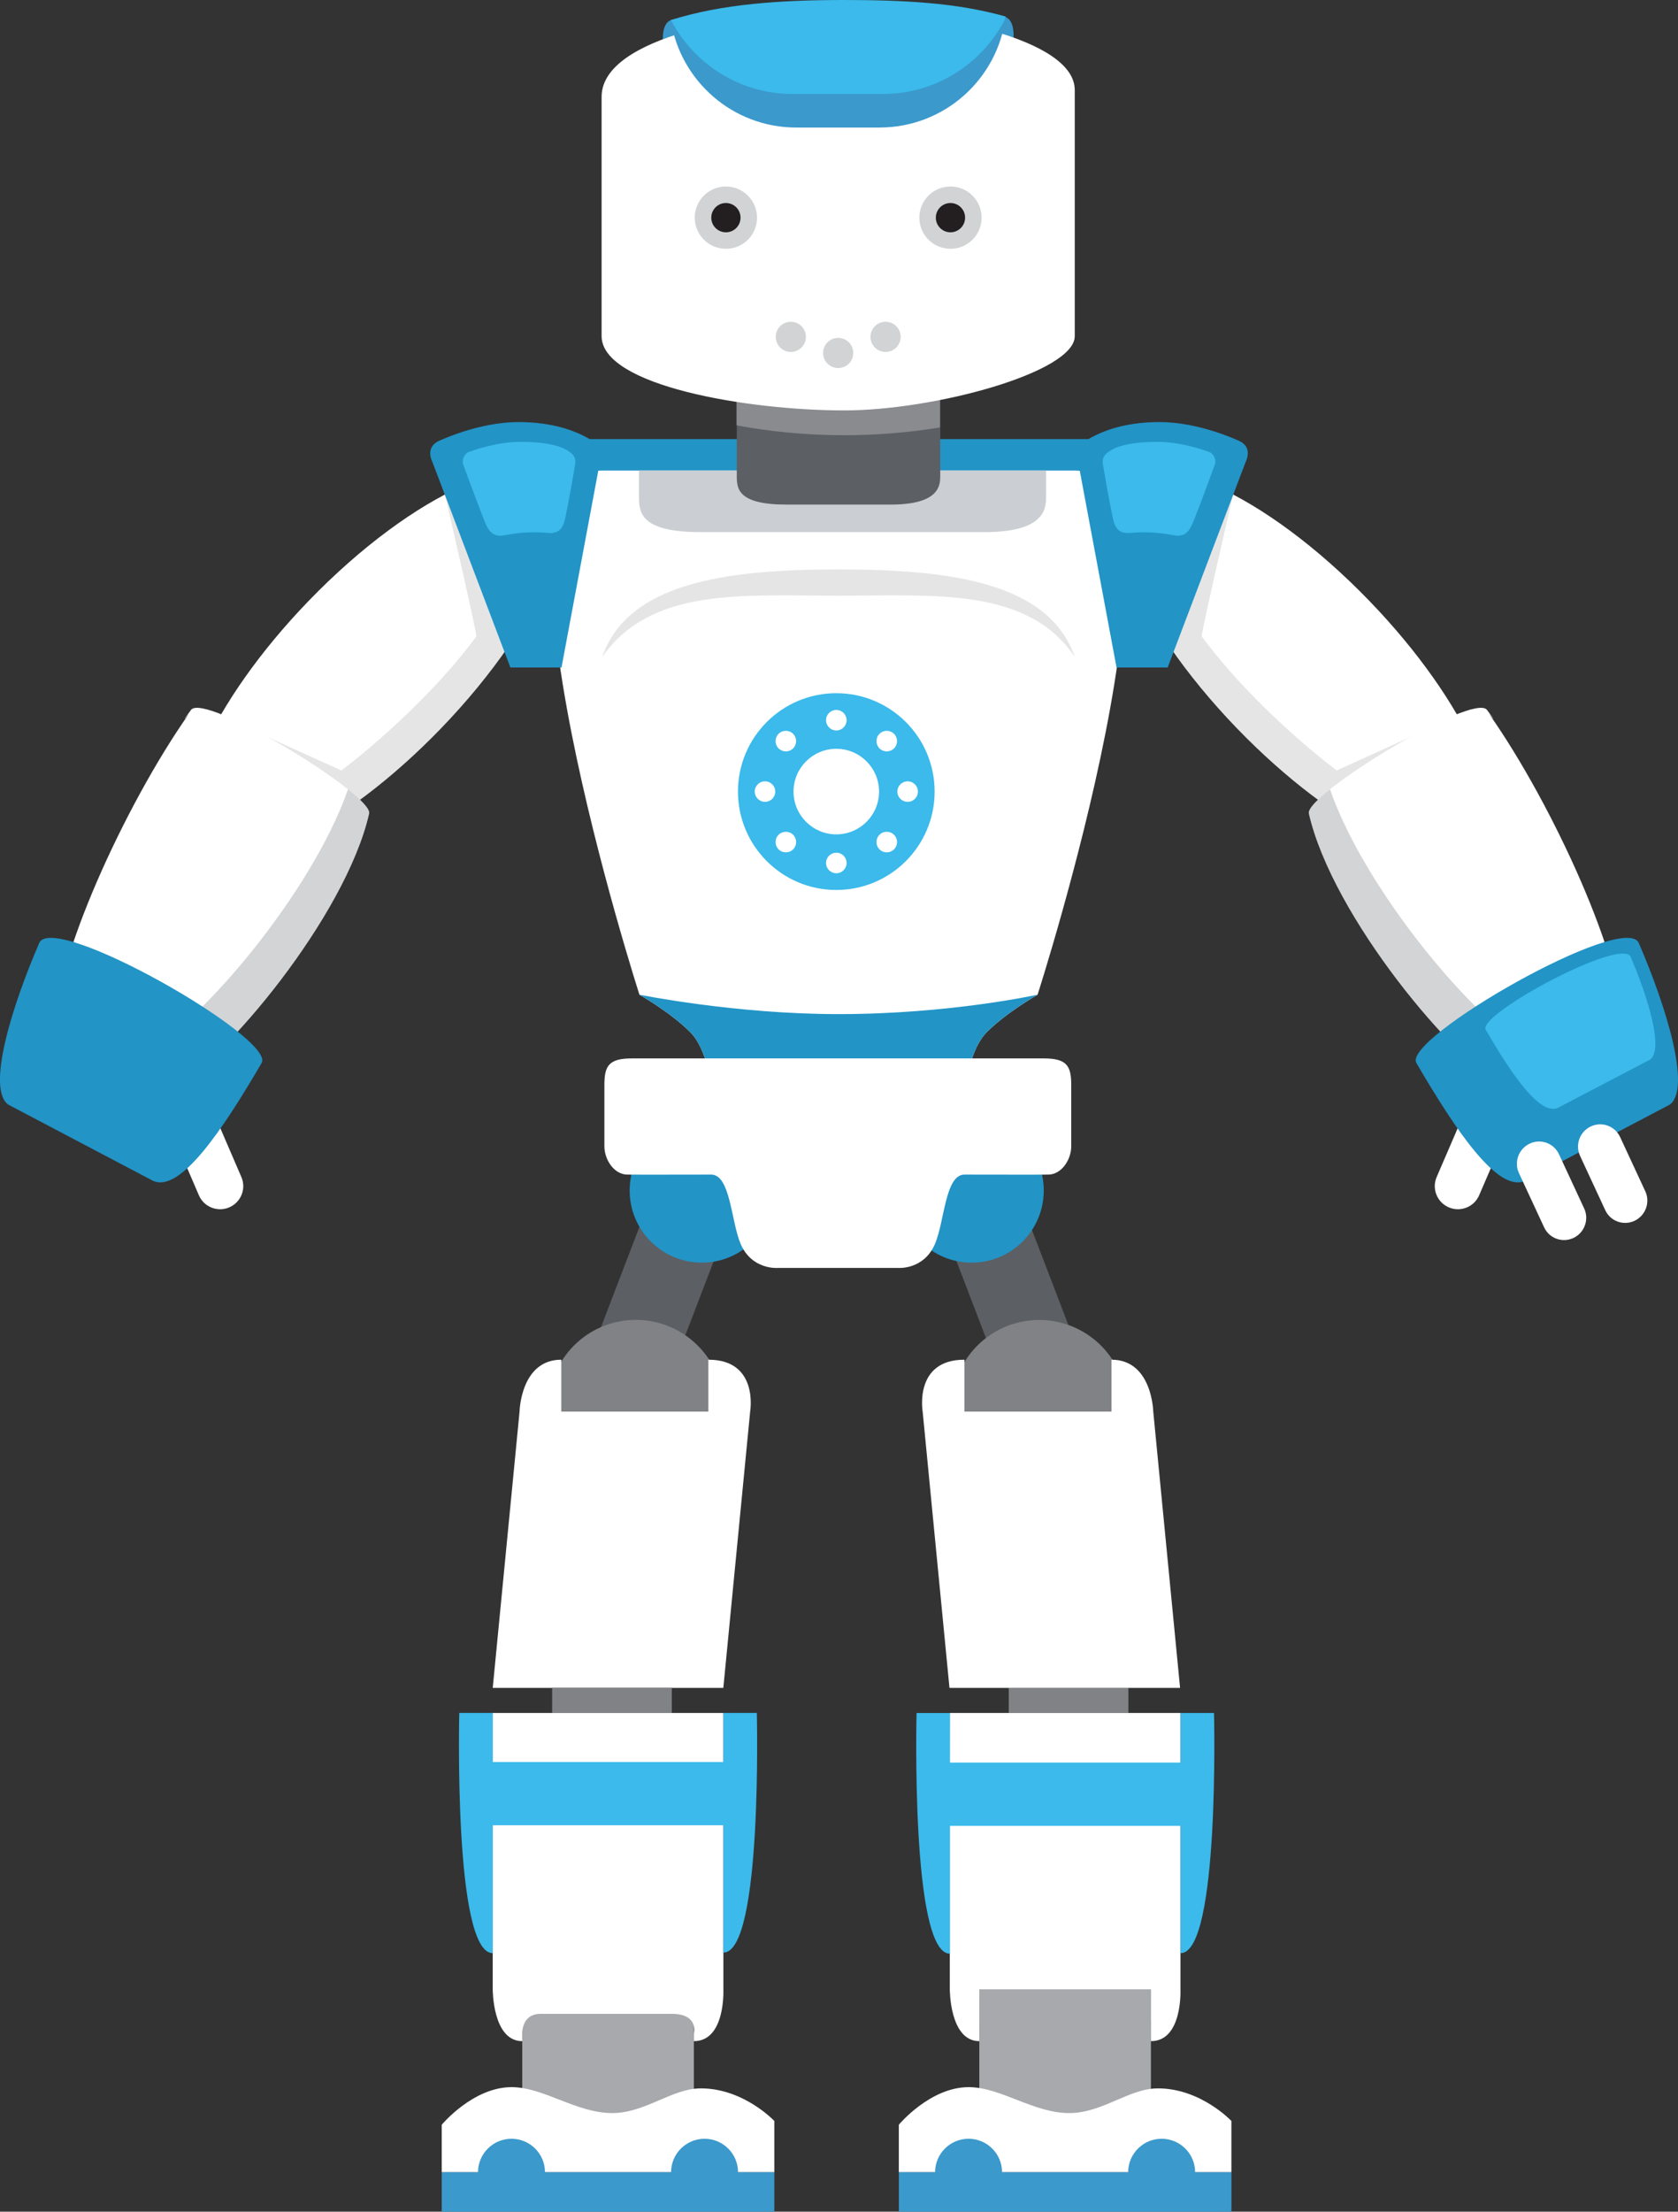 <svg width="410.4" height="540.67" viewBox="0 0 410.4 540.67" xmlns="http://www.w3.org/2000/svg" xmlns:xlink="http://www.w3.org/1999/xlink" xml:space="preserve" overflow="hidden"><rect x="0" y="0" width="410.4" height="540.67" fill="#333333" stroke="none"/><defs></defs><g><path d="M158.22 339.74C160.28 340.5 162.62 339.44 163.41 337.39L175.82 305C176.61 302.95 175.56 300.64 173.5 299.88L162.28 295.75C160.22 294.99 157.88 296.05 157.09 298.1L144.67 330.49C143.88 332.54 144.93 334.85 146.99 335.61L158.22 339.74Z" fill="#5C5F63"/></g><g><path d="M250.28 339.74 261.5 335.61C263.56 334.85 264.61 332.55 263.82 330.49L251.4 298.1C250.61 296.05 248.28 294.99 246.21 295.75L234.99 299.88C232.93 300.64 231.88 302.94 232.67 305L245.09 337.39C245.88 339.45 248.21 340.5 250.28 339.74Z" fill="#5C5F63"/></g><g><path d="M189.28 291.03C189.28 281.29 181.38 273.39 171.64 273.39 161.9 273.39 154 281.29 154 291.03 154 300.77 161.9 308.67 171.64 308.67 181.38 308.67 189.28 300.77 189.28 291.03Z" fill="#2294C6"/></g><g><ellipse cx="155.38" cy="343.97" rx="21.37" ry="21.37" fill="#808285" transform="matrix(0.995 -0.103 0.103 0.995 -34.52 17.785)"/></g><g><path d="M255.28 291.03C255.28 281.29 247.38 273.39 237.64 273.39 227.9 273.39 220 281.29 220 291.03 220 300.77 227.9 308.67 237.64 308.67 247.39 308.67 255.28 300.77 255.28 291.03Z" fill="#2294C6"/></g><g><ellipse cx="253.92" cy="343.97" rx="21.37" ry="21.37" fill="#808285" transform="matrix(0.998 -0.071 0.071 0.998 -23.674 18.805)"/></g><g><g><rect x="138.72" y="107.34" width="134.21" height="27" fill="#2294C6"/></g><g><rect x="127.73" y="480.2" width="41.97" height="43.38" fill="#A7A9AC"/></g><g><path d="M127.07 345.07 120.51 412.62 176.91 412.62 183.47 345.07C183.47 345.07 185.66 332.39 173.25 332.39L173.25 345.07 137.28 345.07 137.28 332.39C127.33 332.39 127.07 345.07 127.07 345.07Z" fill="#FFFFFF"/></g><g><rect x="135.04" y="412.62" width="29.27" height="6.12" fill="#808285"/></g><g><rect x="246.71" y="412.62" width="29.27" height="6.12" fill="#808285"/></g><g><rect x="239.52" y="480.2" width="41.97" height="43.38" fill="#A7A9AC"/></g><g><path d="M171.42 510.52C164.33 510.52 157.83 516.56 149.72 516.56 140.96 516.56 132.97 510.22 125.12 510.22 115.68 510.22 108.04 519.41 108.04 519.41L108.04 531.01 189.38 531.01 189.38 518.48C189.38 518.49 181.9 510.52 171.42 510.52Z" fill="#FFFFFF"/></g><g><path d="M301.17 518.49C301.17 518.49 293.68 510.52 283.21 510.52 276.12 510.52 269.62 516.56 261.51 516.56 252.75 516.56 244.76 510.22 236.91 510.22 227.47 510.22 219.83 519.41 219.83 519.41L219.83 531.01 301.17 531.01 301.17 518.49Z" fill="#FFFFFF"/></g><g><rect x="108.04" y="531.03" width="81.34" height="9.65" fill="#3B99CC"/></g><g><rect x="219.84" y="531.03" width="81.34" height="9.65" fill="#3B99CC"/></g><g><path d="M175.43 275.7 234.73 275.7C234.73 275.7 235.54 258.11 241.29 252.37 246.28 247.38 253.76 243.19 253.76 243.19 253.76 243.19 295.06 115.03 262.94 115.03 239.23 115.03 169.5 115.03 147.22 115.03 115.1 115.03 156.4 243.19 156.4 243.19 156.4 243.19 163.89 247.38 168.87 252.37 174.62 258.12 175.43 275.7 175.43 275.7Z" fill="#FFFFFF"/></g><g><path d="M202.67 130.08C204.36 130.08 205.95 130.08 207.49 130.08 211.22 130.08 235.46 130.08 240.85 130.08 255.69 130.08 255.85 124.2 255.85 121.42 255.85 120.79 255.85 118.38 255.85 115.03 231.02 115.03 181.73 115.03 156.29 115.03 156.29 118.25 156.29 120.62 156.29 121.42 156.29 125.13 156.45 130.08 171.29 130.08 176.7 130.08 198.93 130.08 202.67 130.08Z" fill="#CBCFD3"/></g><g><path d="M203.13 123.35C204.49 123.35 205.79 123.35 207.03 123.35 210.05 123.35 213.47 123.35 217.83 123.35 229.83 123.35 229.96 118.6 229.96 116.35 229.96 114.1 229.96 85.42 229.96 85.42L180.2 85.42C180.2 85.42 180.2 113.35 180.2 116.35 180.2 119.35 180.33 123.35 192.33 123.35 196.69 123.35 200.11 123.35 203.13 123.35Z" fill="#5C5F63"/></g><g opacity="0.3"><path d="M205.08 145.63C228.55 145.63 251.33 143.48 262.89 160.61 256.6 142.59 233.12 139.2 205.08 139.2 177.05 139.2 153.56 142.59 147.27 160.61 159.33 143.47 181.61 145.63 205.08 145.63Z" fill="#A7A9AC"/></g><g><g><path d="M228.59 193.51C228.59 180.23 217.82 169.46 204.54 169.46 191.26 169.46 180.49 180.23 180.49 193.51 180.49 206.79 191.26 217.56 204.54 217.56 217.82 217.56 228.59 206.79 228.59 193.51Z" fill="#3BBAEB"/></g><g><path d="M215 193.51C215 187.74 210.32 183.05 204.54 183.05 198.77 183.05 194.08 187.73 194.08 193.51 194.08 199.29 198.76 203.97 204.54 203.97 210.31 203.97 215 199.29 215 193.51Z" fill="#FFFFFF"/></g><g><g><path d="M207.06 176.06C207.06 174.67 205.93 173.55 204.54 173.55 203.15 173.55 202.03 174.68 202.03 176.06 202.03 177.45 203.16 178.57 204.54 178.57 205.93 178.58 207.06 177.45 207.06 176.06Z" fill="#FFFFFF"/></g><g><path d="M207.06 210.96C207.06 209.57 205.93 208.45 204.54 208.45 203.15 208.45 202.03 209.58 202.03 210.96 202.03 212.35 203.16 213.48 204.54 213.48 205.93 213.47 207.06 212.35 207.06 210.96Z" fill="#FFFFFF"/></g></g><g><g><path d="M224.5 193.51C224.5 192.12 223.37 191 221.99 191 220.6 191 219.47 192.13 219.47 193.51 219.47 194.89 220.6 196.02 221.99 196.02 223.38 196.03 224.5 194.9 224.5 193.51Z" fill="#FFFFFF"/></g><g><path d="M189.61 193.51C189.61 192.12 188.48 191 187.1 191 185.71 191 184.59 192.13 184.59 193.51 184.59 194.89 185.72 196.02 187.1 196.02 188.48 196.03 189.61 194.9 189.61 193.51Z" fill="#FFFFFF"/></g></g><g><g><path d="M218.66 182.95C219.64 181.97 219.64 180.38 218.66 179.39 217.68 178.41 216.08 178.41 215.1 179.39 214.12 180.37 214.12 181.96 215.1 182.95 216.08 183.93 217.67 183.93 218.66 182.95Z" fill="#FFFFFF"/></g><g><path d="M193.98 207.63C194.96 206.65 194.96 205.06 193.98 204.07 193 203.09 191.41 203.09 190.42 204.07 189.44 205.05 189.44 206.64 190.42 207.63 191.41 208.61 193 208.61 193.98 207.63Z" fill="#FFFFFF"/></g></g><g><g><path d="M218.66 207.63C219.64 206.65 219.64 205.06 218.66 204.07 217.68 203.09 216.08 203.09 215.1 204.07 214.12 205.05 214.12 206.65 215.1 207.63 216.08 208.61 217.67 208.61 218.66 207.63Z" fill="#FFFFFF"/></g><g><path d="M193.98 182.95C194.96 181.97 194.96 180.38 193.98 179.39 193 178.41 191.41 178.41 190.42 179.39 189.44 180.37 189.44 181.96 190.42 182.95 191.41 183.93 193 183.93 193.98 182.95Z" fill="#FFFFFF"/></g></g></g><g><g><path d="M175.43 275.7 234.73 275.7C234.73 275.7 235.54 258.11 241.29 252.37 246.28 247.38 253.76 243.19 253.76 243.19 253.76 243.19 253.77 243.17 253.77 243.16 253.77 243.16 232.3 247.91 205.08 247.91 179.66 247.91 156.39 243.16 156.39 243.16 156.39 243.17 156.4 243.19 156.4 243.19 156.4 243.19 163.89 247.38 168.87 252.37 174.62 258.12 175.43 275.7 175.43 275.7Z" fill="#2294C6"/></g></g><g><path d="M180.51 531.03C180.51 526.51 176.84 522.84 172.32 522.84 167.8 522.84 164.13 526.51 164.13 531.03 164.13 535.55 167.8 539.22 172.32 539.22 176.84 539.21 180.51 535.55 180.51 531.03Z" fill="#3B99CC"/></g><g><path d="M133.29 531.03C133.29 526.51 129.62 522.84 125.1 522.84 120.58 522.84 116.91 526.51 116.91 531.03 116.91 535.55 120.58 539.22 125.1 539.22 129.63 539.21 133.29 535.55 133.29 531.03Z" fill="#3B99CC"/></g><g><path d="M292.3 531.03C292.3 526.51 288.63 522.84 284.11 522.84 279.59 522.84 275.92 526.51 275.92 531.03 275.92 535.55 279.59 539.22 284.11 539.22 288.63 539.21 292.3 535.55 292.3 531.03Z" fill="#3B99CC"/></g><g><path d="M245.08 531.03C245.08 526.51 241.41 522.84 236.89 522.84 232.37 522.84 228.7 526.51 228.7 531.03 228.7 535.55 232.37 539.22 236.89 539.22 241.42 539.21 245.08 535.55 245.08 531.03Z" fill="#3B99CC"/></g><g opacity="0.6"><rect x="239.52" y="485.8" width="41.97" height="8.18" fill="#A7A9AC"/></g><g><path d="M120.51 418.75 120.51 486.3C120.51 486.3 120.45 498.98 127.73 498.98L127.73 497.6C127.73 497.6 127.24 492.3 132.25 492.3 137.25 492.3 158.75 492.3 164.25 492.3 171 492.3 169.7 497.1 169.7 497.1L169.7 498.98C177.51 498.98 176.92 486.3 176.92 486.3L176.92 418.75 120.51 418.75Z" fill="#FFFFFF"/></g><g><path d="M232.3 418.75 232.3 486.3C232.3 486.3 232.24 498.98 239.52 498.98L239.52 486.3 281.49 486.3 281.49 498.98C289.3 498.98 288.71 486.3 288.71 486.3L288.71 418.75 232.3 418.75Z" fill="#FFFFFF"/></g><g><path d="M112.33 418.75C112.33 418.75 110.87 477.47 120.51 477.47L120.51 446.2 176.92 446.2 176.92 477.33C186.56 477.33 185.1 418.74 185.1 418.74L176.92 418.74 176.92 430.74 120.51 430.74 120.51 418.74 112.33 418.74Z" fill="#3BBAEB"/></g><g><path d="M224.17 418.76C224.17 418.76 222.69 477.6 232.33 477.6L232.33 446.34 288.74 446.34 288.74 477.47C298.38 477.47 296.92 418.75 296.92 418.75L288.74 418.75 288.74 430.88 232.33 430.88 232.35 418.76 224.17 418.76Z" fill="#3BBAEB"/></g><g><path d="M56.07 295.15C58.94 293.92 60.27 290.6 59.04 287.75L53.01 273.76C51.78 270.9 48.46 269.59 45.59 270.82 42.72 272.05 41.39 275.37 42.62 278.22L48.65 292.21C49.88 295.06 53.2 296.38 56.07 295.15Z" fill="#FFFFFF"/></g><g><path d="M225.66 345.07 232.22 412.62 288.62 412.62 282.06 345.07C282.06 345.07 281.8 332.39 271.84 332.39L271.84 345.07 235.87 345.07 235.87 332.39C223.47 332.39 225.66 345.07 225.66 345.07Z" fill="#FFFFFF"/></g></g><g><path d="M173.93 287.14C178.65 287.14 178.79 298.49 181.11 304.01 183.83 310.48 190.16 309.96 190.16 309.96L200.62 309.96 209.2 309.96 219.66 309.96C219.66 309.96 225.99 310.48 228.71 304.01 231.03 298.49 231.17 287.14 235.89 287.14 241.65 287.14 253.34 287.18 256.42 287.14 259.69 287.1 262 283.41 262 280.25 262 278.06 262 270.84 262 265.22 262 260.59 260.94 258.74 255.29 258.74 254.02 258.74 248.94 258.74 241.82 258.74 241.82 258.74 192.67 258.74 168 258.74 160.88 258.74 155.79 258.74 154.53 258.74 148.88 258.74 147.82 260.58 147.82 265.22 147.82 270.83 147.82 278.05 147.82 280.25 147.82 283.41 150.13 287.1 153.4 287.14 156.48 287.18 168.17 287.14 173.93 287.14Z" fill="#FFFFFF"/></g><g opacity="0.6"><g><path d="M229.89 104.49 229.89 85.42 180.13 85.42 180.13 103.98C188.37 105.53 197.22 106.39 206.45 106.39 214.6 106.39 222.47 105.72 229.89 104.49Z" fill="#A7A9AC"/></g></g><g><g><path d="M164.1 4.91C161.33 6.01 162 11.34 162.83 14.84 163.66 18.34 169.66 19.17 170.83 18.84 172 18.51 174.33 16.84 174.83 16.01 175.33 15.18 176.33 15.18 176.16 13.34 175.99 11.51 178.33 8.34 178.33 8.34 172.33 5.51 166.87 3.81 164.1 4.91Z" fill="#3B99CC"/></g><g><path d="M235.18 15.26C235.68 16.09 238.01 17.76 239.18 18.09 240.35 18.42 246.35 17.59 247.18 14.09 248.01 10.59 248.68 5.26 245.91 4.16 243.14 3.06 237.68 4.76 231.68 7.59 231.68 7.59 234.01 10.76 233.85 12.59 233.68 14.43 234.68 14.43 235.18 15.26Z" fill="#3B99CC"/></g><g><path d="M262.86 82.18 262.86 22.01C262.86 9.34 228.51 2.69 206.44 2.69 182.85 2.69 147.14 9.01 147.14 23.65L147.14 82.17C147.14 94.31 182.85 100.33 206.44 100.33 228.52 100.35 262.86 91.01 262.86 82.18Z" fill="#FFFFFF"/></g><g><g><path d="M215.15 31.17C230.96 31.17 244.01 19.35 245.96 4.06 234.21 0.64 220.76 2.63 206.45 2.63 190.95 2.63 176.46 0.98 164.06 4.95 166.39 19.81 179.24 31.18 194.75 31.18L215.15 31.18Z" fill="#3B99CC"/></g></g><g><g><path d="M215.92 22.98C228.93 22.98 240.2 15.57 245.78 4.75 245.81 4.52 245.87 4.29 245.9 4.05 234.16 0.64 220.71 0 206.4 0 190.94 0 176.48 0.96 164.1 4.91 169.71 15.64 180.92 22.98 193.87 22.98L215.92 22.98Z" fill="#3BBAEB"/></g></g><g><g><g><path d="M185.15 53.21C185.15 49 181.74 45.59 177.54 45.59 173.33 45.59 169.92 49 169.92 53.21 169.92 57.41 173.33 60.82 177.54 60.82 181.75 60.83 185.15 57.42 185.15 53.21Z" fill="#D1D3D4"/></g><g><path d="M181.12 53.21C181.12 51.23 179.52 49.63 177.54 49.63 175.56 49.63 173.96 51.23 173.96 53.21 173.96 55.19 175.56 56.79 177.54 56.79 179.52 56.79 181.12 55.19 181.12 53.21Z" fill="#231F20"/></g></g><g><g><path d="M240.08 53.21C240.08 49 236.67 45.59 232.47 45.59 228.26 45.59 224.85 49 224.85 53.21 224.85 57.41 228.26 60.82 232.47 60.82 236.67 60.83 240.08 57.42 240.08 53.21Z" fill="#D1D3D4"/></g><g><path d="M236.04 53.21C236.04 51.23 234.44 49.63 232.46 49.63 230.48 49.63 228.88 51.23 228.88 53.21 228.88 55.19 230.48 56.79 232.46 56.79 234.44 56.79 236.04 55.19 236.04 53.21Z" fill="#231F20"/></g></g></g><g><g><path d="M205 89.97C207.04 89.97 208.69 88.32 208.69 86.29 208.69 84.25 207.04 82.6 205 82.6 202.96 82.6 201.31 84.25 201.31 86.29 201.32 88.32 202.97 89.97 205 89.97Z" fill="#D1D3D4"/></g><g><path d="M220.28 82.35C220.28 80.31 218.63 78.66 216.59 78.66 214.55 78.66 212.9 80.31 212.9 82.35 212.9 84.39 214.55 86.04 216.59 86.04 218.63 86.04 220.28 84.39 220.28 82.35Z" fill="#D1D3D4"/></g><g><path d="M197.1 82.35C197.1 80.31 195.45 78.66 193.42 78.66 191.38 78.66 189.73 80.31 189.73 82.35 189.73 84.39 191.38 86.04 193.42 86.04 195.45 86.04 197.1 84.39 197.1 82.35Z" fill="#D1D3D4"/></g></g></g><g><path d="M107.81 178.1C120.6 164.86 129.99 150.95 134.55 139.58L133.6 128.28 113.07 118.84C101.86 123.79 88.29 133.65 75.49 146.89 63.52 159.28 54.53 172.26 49.68 183.2L72.4 205.15C83.17 199.93 95.84 190.49 107.81 178.1Z" fill="#FFFFFF"/></g><g opacity="0.3"><g><path d="M83.49 188.35 54.24 175.1 72.41 205.15C83.17 199.93 95.84 190.5 107.81 178.11 120.6 164.87 129.99 150.96 134.55 139.59L132.75 135.61C130.7 139.36 108.75 120.61 108.75 120.61 108.75 120.61 116.78 155.23 116.5 155.61 102.74 174.1 83.49 188.35 83.49 188.35Z" fill="#A7A9AC"/></g></g><g><path d="M13.45 251.93 41.48 266.51C54.5 259.85 84.5 224.1 90.27 198.89 91.32 194.31 50 169.1 46.7 173.56 43.41 178.02 46.39 174.24 46.17 174.55 30.49 196.85 12.99 235.35 13.45 251.93Z" fill="#FFFFFF"/></g><g opacity="0.5"><path d="M90.27 198.89C90.51 197.82 88.46 195.63 85.12 192.96 76.31 218.18 49.13 249.92 36.79 256.23L14.14 244.46C13.64 247.26 13.39 249.78 13.45 251.93L41.48 266.51C54.49 259.85 84.49 224.1 90.27 198.89Z" fill="#A7A9AC"/></g><g><path d="M137.33 163.18 147.33 109.68C147.33 109.68 141.33 103.18 126.83 103.18 119.29 103.18 111.66 105.85 107.37 107.77 103.8 109.37 105.77 112.97 105.77 112.97L124.83 163.18 137.33 163.18Z" fill="#2294C6"/></g><g><path d="M123.59 130.82C125.04 130.53 126.9 130.25 129.04 130.16 130.94 130.08 132.56 130.15 133.86 130.27 136.14 130.49 137.38 129.72 138.04 127.48 138.52 125.85 139.9 118.01 140.62 113.87 140.89 112.32 140.75 111.35 138.84 110.15 136.53 108.7 132.55 108.01 127.29 108.01 122.57 108.01 117.79 109.36 114.6 110.51 113.78 110.8 112.81 112.23 113.32 113.62 114.91 117.97 118.27 127.1 119.06 128.65 120.1 130.71 121.47 131.25 123.59 130.82Z" fill="#3BBAEB"/></g><g><path d="M37.42 288.66C43.99 291.68 54.25 276.55 63.99 259.85 67.49 253.85 12.99 222.68 9.59 230.53 2.99 245.78-3.35 266.02 1.99 270.02L37.42 288.66Z" fill="#2294C6"/></g><g><g><path d="M361.76 292.21 367.79 278.22C369.02 275.36 367.69 272.05 364.82 270.82 361.95 269.59 358.63 270.9 357.4 273.76L351.37 287.75C350.14 290.6 351.47 293.92 354.34 295.15 357.2 296.38 360.53 295.06 361.76 292.21Z" fill="#FFFFFF"/></g><g><path d="M337.99 205.14 360.71 183.19C355.87 172.25 346.87 159.27 334.9 146.88 322.11 133.64 308.53 123.78 297.32 118.83L276.79 128.27 275.84 139.57C280.4 150.94 289.79 164.85 302.58 178.09 314.57 190.49 327.23 199.93 337.99 205.14Z" fill="#FFFFFF"/></g><g opacity="0.3"><g><path d="M277.66 135.6 275.86 139.58C280.42 150.95 289.81 164.86 302.6 178.1 314.57 190.49 327.23 199.93 338 205.14L356.17 175.09 326.92 188.34C326.92 188.34 307.67 174.09 293.92 155.59 293.64 155.21 301.67 120.59 301.67 120.59 301.67 120.59 279.71 139.34 277.66 135.6Z" fill="#A7A9AC"/></g></g><g><path d="M363.7 173.56C360.41 169.1 319.08 194.3 320.13 198.89 325.9 224.1 355.9 259.85 368.92 266.51L396.95 251.93C397.4 235.35 379.9 196.85 364.22 174.55 364.01 174.24 366.99 178.02 363.7 173.56Z" fill="#FFFFFF"/></g><g opacity="0.5"><path d="M396.95 251.93C397.01 249.78 396.76 247.26 396.26 244.46L373.61 256.23C361.27 249.92 334.09 218.18 325.28 192.96 321.94 195.63 319.88 197.82 320.13 198.89 325.9 224.1 355.9 259.85 368.92 266.51L396.95 251.93Z" fill="#A7A9AC"/></g><g><path d="M304.64 112.97C304.64 112.97 306.61 109.37 303.04 107.77 298.75 105.84 291.12 103.18 283.58 103.18 269.08 103.18 263.08 109.68 263.08 109.68L273.08 163.18 285.58 163.18 304.64 112.97Z" fill="#2294C6"/></g><g><path d="M276.55 130.27C277.84 130.15 279.46 130.08 281.37 130.16 283.51 130.25 285.37 130.53 286.82 130.82 288.94 131.25 290.31 130.71 291.36 128.65 292.16 127.09 295.52 117.96 297.1 113.62 297.61 112.22 296.64 110.8 295.82 110.51 292.62 109.36 287.85 108.01 283.13 108.01 277.87 108.01 273.89 108.7 271.58 110.15 269.67 111.35 269.53 112.32 269.8 113.87 270.52 118.01 271.9 125.85 272.38 127.48 273.03 129.72 274.27 130.49 276.55 130.27Z" fill="#3BBAEB"/></g><g><path d="M372.98 288.66 408.41 270.02C413.74 266.02 407.41 245.78 400.81 230.53 397.41 222.68 342.91 253.85 346.41 259.85 356.15 276.54 366.41 291.68 372.98 288.66Z" fill="#2294C6"/></g><g><path d="M381.04 270.81 403.58 259.03C406.98 256.5 402.99 243.63 398.83 233.93 396.69 228.94 361.26 248.04 363.37 251.71 370.31 263.73 376.86 272.71 381.04 270.81Z" fill="#3BBAEB"/></g></g><g><path d="M399.78 298.43C402.48 297.15 403.66 293.92 402.4 291.22L396.24 277.96C394.98 275.25 391.77 274.1 389.07 275.37 386.36 276.65 385.19 279.88 386.45 282.58L392.61 295.84C393.86 298.55 397.07 299.71 399.78 298.43Z" fill="#FFFFFF"/></g><g><path d="M384.83 302.63C387.54 301.35 388.71 298.12 387.45 295.42L381.29 282.16C380.03 279.45 376.82 278.29 374.12 279.57 371.42 280.85 370.24 284.08 371.5 286.78L377.66 300.04C378.92 302.75 382.13 303.9 384.83 302.63Z" fill="#FFFFFF"/></g></svg>